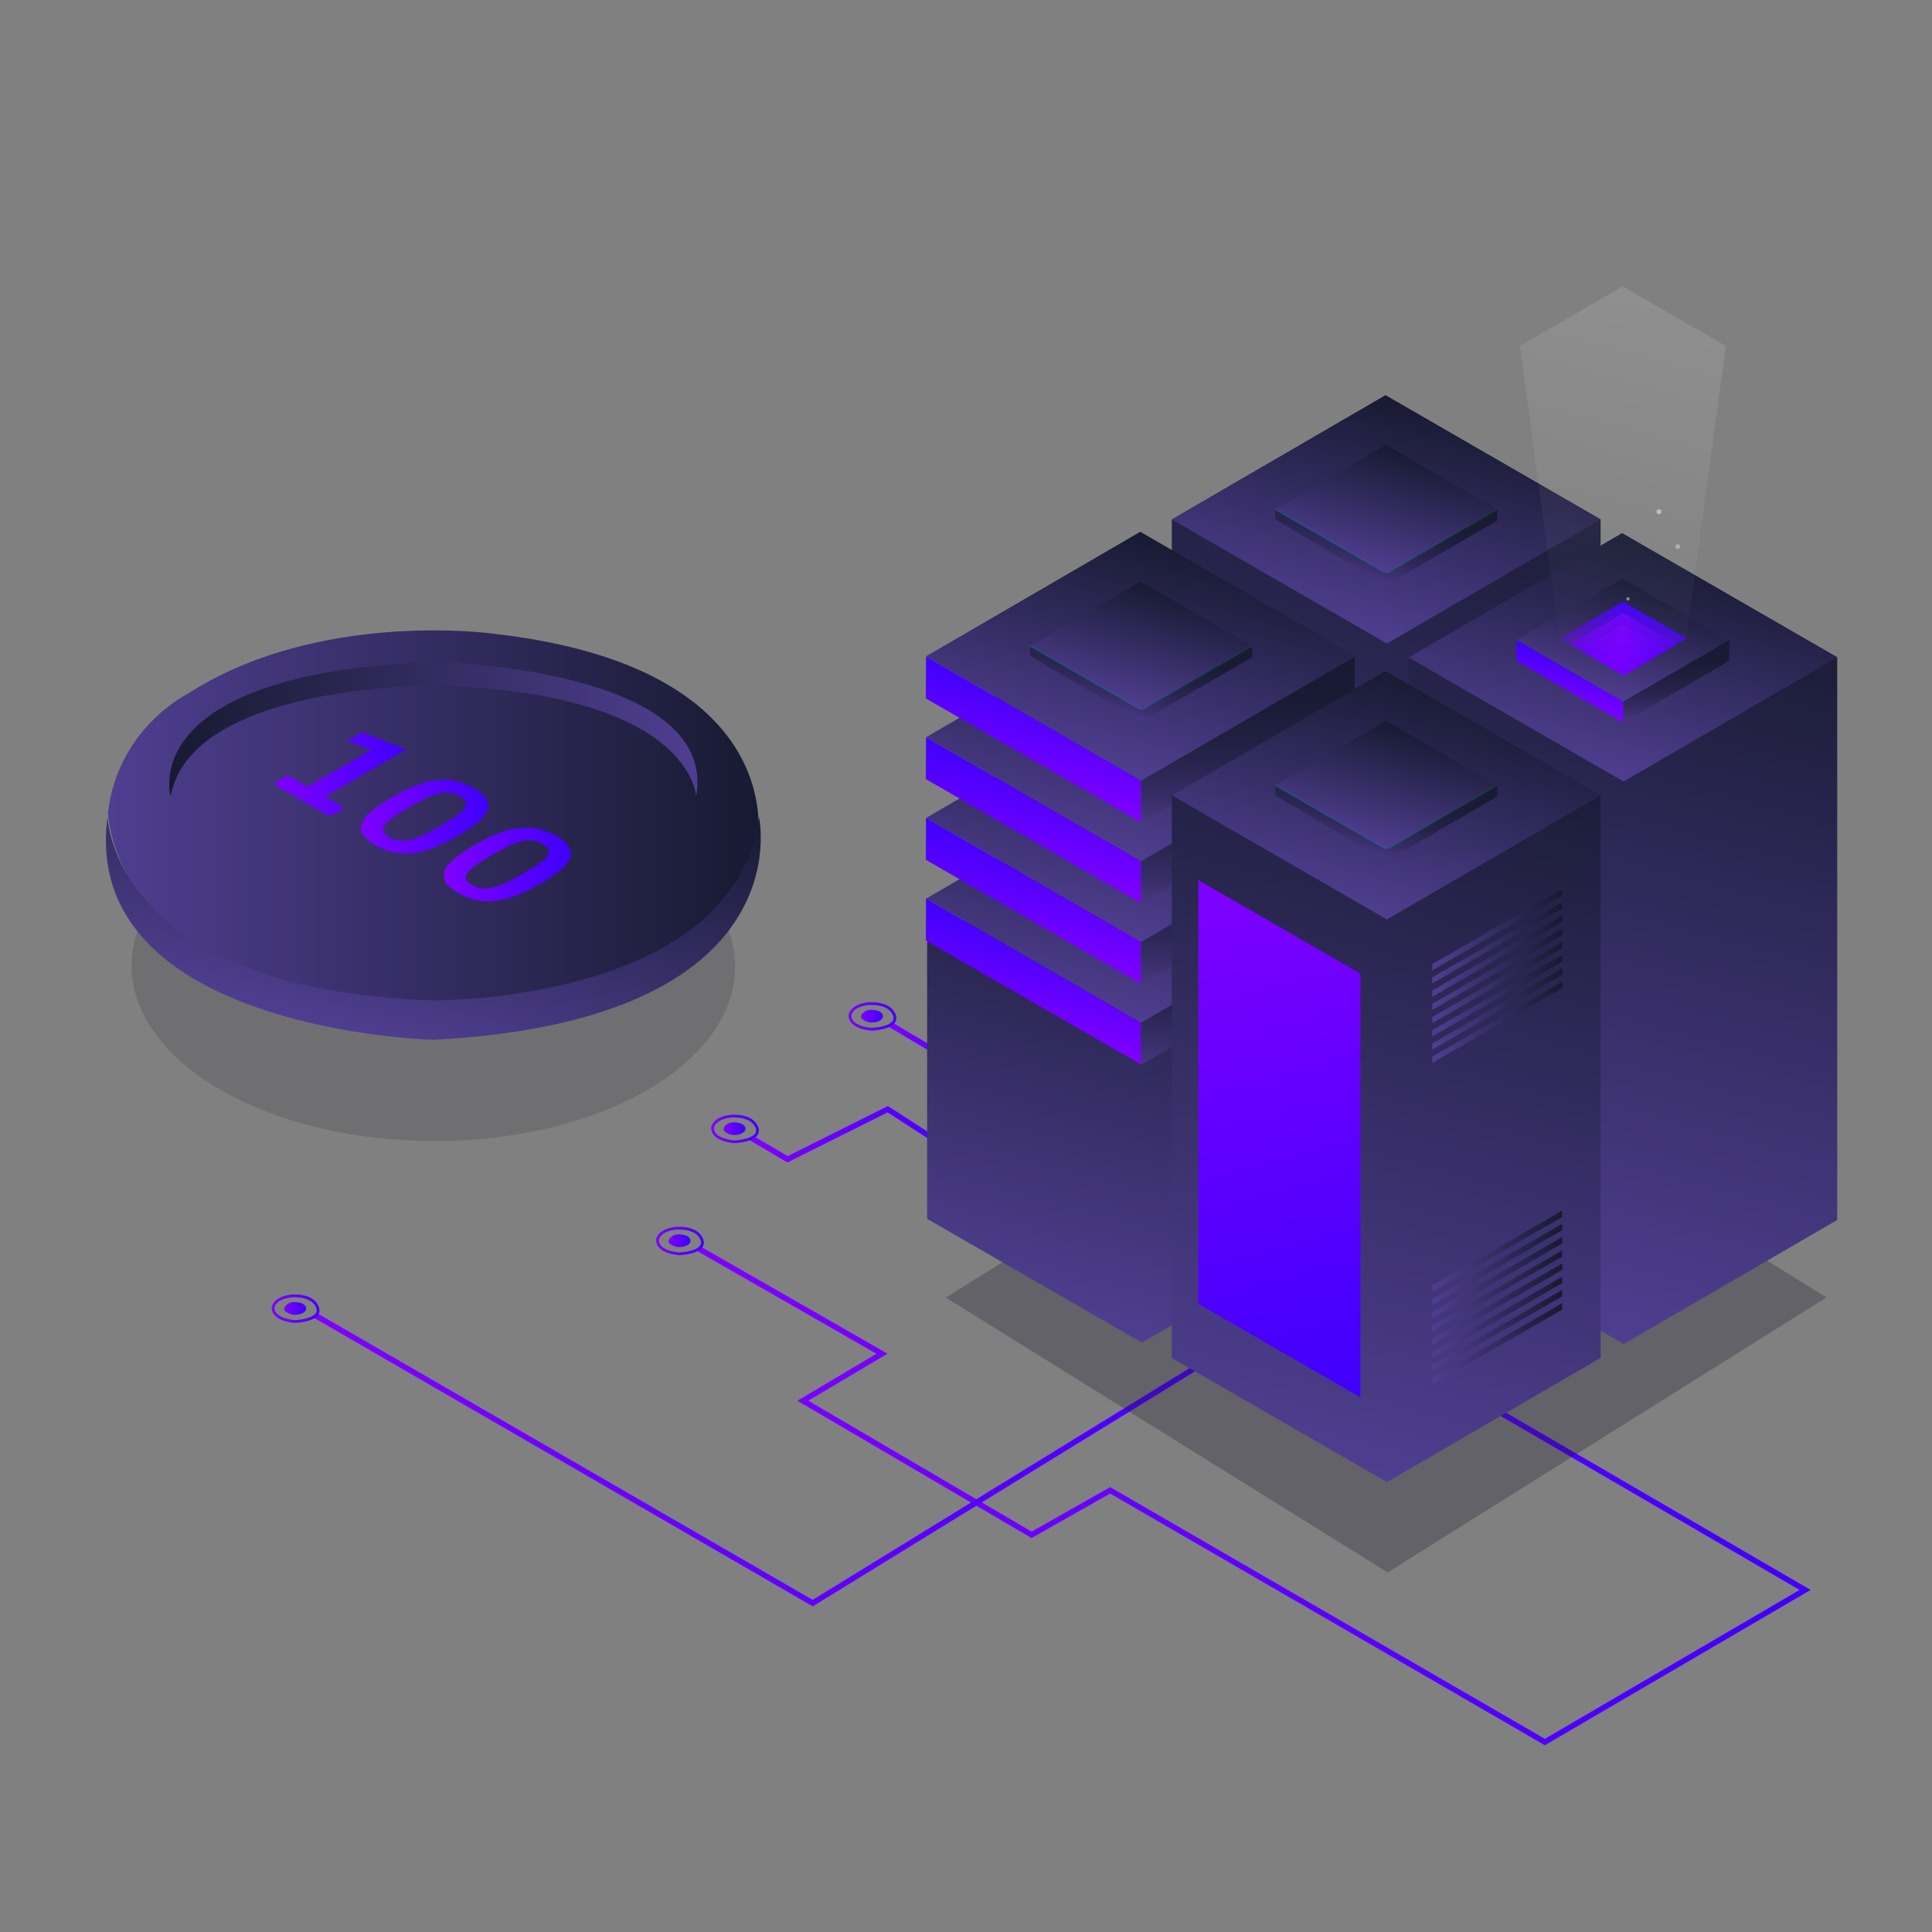 <?xml version="1.0" encoding="utf-8"?>
<!-- Generator: Adobe Illustrator 26.0.0, SVG Export Plug-In . SVG Version: 6.00 Build 0)  -->
<svg version="1.1" xmlns="http://www.w3.org/2000/svg" xmlns:xlink="http://www.w3.org/1999/xlink" x="0px" y="0px"
	 viewBox="-779.5 -1297.5 2083 2083" style="enable-background:new -779.5 -1297.5 2083 2083;" xml:space="preserve">
<rect x="-779.5" y="-1297.5" width="2083" height="2083" fill="#808080" stroke="none"/>
<style type="text/css">
	.st0{fill:none;stroke:url(#SVGID_1_);stroke-width:6;stroke-miterlimit:10;}
	.st1{opacity:0.17;}
	.st2{enable-background:new    ;}
	.st3{clip-path:url(#SVGID_00000163033442369719348700000006426159196483620262_);}
	.st4{fill:#1D1B30;}
	.st5{fill:none;stroke:url(#XMLID_00000064318252380837546200000011844170414800189883_);stroke-width:6;stroke-miterlimit:10;}
	.st6{fill:none;stroke:url(#XMLID_00000171698748834908712070000015937765892255504058_);stroke-width:6;stroke-miterlimit:10;}
	.st7{fill:none;stroke:url(#XMLID_00000016787464916881993470000008492838565773221778_);stroke-width:6;stroke-miterlimit:10;}
	.st8{opacity:0.3;fill:#1D1B30;}
	.st9{fill:url(#XMLID_00000085217711863644236130000006047540295791151266_);}
	.st10{fill:url(#XMLID_00000112628415575270891760000000103000440011677869_);}
	.st11{fill:url(#XMLID_00000123408657030314018970000007113264209602136231_);}
	.st12{fill:url(#XMLID_00000141428666485992959890000017759065137938928266_);}
	
		.st13{opacity:0.2;fill:none;stroke:url(#XMLID_00000067201977044574852560000018048930747843988900_);stroke-width:2;stroke-miterlimit:10;}
	.st14{fill:url(#XMLID_00000090292448639151128900000017055480440037410487_);}
	.st15{fill:url(#XMLID_00000066488684094305708830000012778675150705261208_);}
	.st16{fill:url(#XMLID_00000106854863720653389610000016230836729842161291_);}
	.st17{fill:url(#XMLID_00000137841538187934522140000016426132203375208607_);}
	.st18{fill:url(#XMLID_00000070091002537996204000000017223422215057010875_);}
	.st19{fill:url(#XMLID_00000170961077366618767470000014498628080010918310_);}
	.st20{fill:url(#XMLID_00000081639916454349530790000008059420488224515256_);}
	.st21{fill:url(#XMLID_00000127011273075833647230000015855832667420528771_);}
	.st22{fill:url(#XMLID_00000025414506007609072730000009836465656872790412_);}
	.st23{fill:url(#XMLID_00000147930374738994428470000011127100173065190076_);}
	.st24{fill:url(#XMLID_00000105428809550826627720000001974528363048443277_);}
	.st25{fill:url(#XMLID_00000016069832997403588830000004214276751215712190_);}
	.st26{fill:url(#XMLID_00000147187959720519775250000016291675825805349786_);}
	.st27{fill:url(#XMLID_00000135669400397470862920000012118668023928304808_);}
	.st28{fill:url(#XMLID_00000173859552844809817100000009309582784890810533_);}
	.st29{fill:url(#XMLID_00000150816698847537296330000007937631941434548879_);}
	
		.st30{opacity:0.2;fill:none;stroke:url(#XMLID_00000080196708741659708960000007434650101615034801_);stroke-width:2;stroke-miterlimit:10;}
	.st31{fill:url(#XMLID_00000000208493641001949950000013359453550907189686_);}
	.st32{fill:url(#XMLID_00000180346007737285085260000002039512728827330709_);}
	.st33{fill:url(#XMLID_00000083077128167229750850000015414462478590258600_);}
	.st34{opacity:0.4;fill:url(#XMLID_00000067218745458157638160000005504344264681191321_);}
	.st35{opacity:0.55;fill:url(#XMLID_00000085937708159867100880000004820443422119918472_);}
	.st36{fill:url(#XMLID_00000051369461250324720370000005673591183467357071_);}
	.st37{fill:url(#XMLID_00000140700608021020234550000004373273434538747826_);}
	.st38{fill:url(#XMLID_00000109021607967360486130000015121656619513955253_);}
	.st39{fill:url(#XMLID_00000006693454426538071310000008254315667008870559_);}
	.st40{fill:url(#XMLID_00000129165819900717455660000009709676408581303705_);}
	
		.st41{clip-path:url(#XMLID_00000123418219509718354680000015775089254875390624_);fill:url(#XMLID_00000057110190524284367310000006270816643331955129_);}
	
		.st42{clip-path:url(#XMLID_00000123418219509718354680000015775089254875390624_);fill:url(#XMLID_00000032631389611722884460000001085974688984572292_);}
	
		.st43{clip-path:url(#XMLID_00000123418219509718354680000015775089254875390624_);fill:url(#XMLID_00000029728811856629178390000014233084872879180704_);}
	
		.st44{clip-path:url(#XMLID_00000123418219509718354680000015775089254875390624_);fill:url(#XMLID_00000042719760816067987290000006328386158438120331_);}
	
		.st45{clip-path:url(#XMLID_00000123418219509718354680000015775089254875390624_);fill:url(#XMLID_00000091721938076927092430000011069160526356221103_);}
	
		.st46{clip-path:url(#XMLID_00000123418219509718354680000015775089254875390624_);fill:url(#XMLID_00000117671144942546763000000017978132962344904098_);}
	
		.st47{clip-path:url(#XMLID_00000123418219509718354680000015775089254875390624_);fill:url(#XMLID_00000183249761430122585960000017232124580838655125_);}
	
		.st48{clip-path:url(#XMLID_00000123418219509718354680000015775089254875390624_);fill:url(#XMLID_00000047752754452668469300000011028274031611050883_);}
	.st49{opacity:0.55;fill:url(#XMLID_00000163772405246370204470000013326660693027216268_);}
	.st50{fill:url(#XMLID_00000040575186258393331750000014436562395528646785_);}
	.st51{opacity:5.000000e-02;fill:url(#XMLID_00000147195647453129833820000016819504221701616041_);}
	.st52{fill:url(#XMLID_00000180366000832436142060000017627075824815819393_);}
	.st53{fill:url(#XMLID_00000018198738335666625680000006731391194860846233_);}
	
		.st54{opacity:0.2;fill:none;stroke:url(#XMLID_00000020396392186928184950000011964245266762507184_);stroke-width:2;stroke-miterlimit:10;}
	.st55{fill:url(#XMLID_00000057114930623994428870000001623821327158075027_);}
	.st56{fill:url(#SVGID_00000048503351591563641040000005569193683635242173_);}
	.st57{fill:url(#SVGID_00000065064325083770278840000018098135973472849588_);}
	.st58{fill:url(#SVGID_00000150797610165052212030000009062824324301084837_);}
	.st59{fill:url(#SVGID_00000140015772711345507720000015561755741280478080_);}
	.st60{fill:url(#SVGID_00000053539014063758983590000009123766709537461888_);}
	.st61{fill:url(#SVGID_00000116939385642629768180000015866802467712251811_);}
	.st62{fill:url(#SVGID_00000120543403271220653230000018325066756803789455_);}
	.st63{fill:url(#SVGID_00000141450490552287437910000013205249134220690351_);}
	.st64{fill:url(#SVGID_00000075847460694138754030000005873062311113280418_);}
	.st65{fill:url(#SVGID_00000010292304717070947290000015733237591622301602_);}
	.st66{fill:url(#SVGID_00000045594628193343002500000000209428167353116566_);}
	.st67{fill:url(#SVGID_00000166649865641314340710000007994123299252907403_);}
	.st68{fill:url(#SVGID_00000079455775190969243940000014884842358883913607_);}
	.st69{fill:url(#SVGID_00000122710162591487442200000001150866255046716042_);}
	.st70{fill:url(#SVGID_00000011736302720494676270000018421146869735582878_);}
	.st71{fill:url(#SVGID_00000166653604909818958220000013404986676766386597_);}
	.st72{fill:url(#SVGID_00000152959883861067994330000004947504077843368088_);}
	.st73{fill:url(#XMLID_00000180356577422907867540000016002304132689110940_);}
	.st74{fill:url(#XMLID_00000065774523537297751030000000784077760421417652_);}
	.st75{fill:url(#SVGID_00000137838941024985303670000010947177679103808438_);}
	.st76{fill:none;stroke:url(#SVGID_00000134972705823277854950000017213880992508974496_);stroke-width:3;stroke-miterlimit:10;}
	.st77{fill:url(#SVGID_00000137817496013834034180000005634400515812397487_);}
	.st78{fill:none;stroke:url(#SVGID_00000029763461382790296990000017834530159644581783_);stroke-width:3;stroke-miterlimit:10;}
	.st79{fill:url(#SVGID_00000074408668371095598030000008943851316453202873_);}
	.st80{fill:none;stroke:url(#SVGID_00000093179239294919414160000018412541351994800810_);stroke-width:3;stroke-miterlimit:10;}
	.st81{fill:url(#SVGID_00000082363955157002754180000003686956267967273619_);}
	.st82{fill:none;stroke:url(#SVGID_00000042695881488196625990000008528544211204264064_);stroke-width:3;stroke-miterlimit:10;}
	.st83{fill:url(#SVGID_00000047044408233831599900000016474196908781025168_);}
	.st84{fill:url(#SVGID_00000024694875969377057160000005429656293343951537_);}
	.st85{fill:url(#SVGID_00000000194397471664622430000008397198433034780292_);}
</style>
<g id="Capa_1">
	
		<linearGradient id="SVGID_1_" gradientUnits="userSpaceOnUse" x1="-27.1" y1="-17211.338" x2="1172.68" y2="-17211.338" gradientTransform="matrix(1 0 0 -1 0 -16896)">
		<stop  offset="0" style="stop-color:#7F00FF"/>
		<stop  offset="1" style="stop-color:#3F00FC"/>
	</linearGradient>
	<polyline class="st0" points="816.1,212.7 1166.7,416.7 886.1,580.7 417.4,309.3 332.7,357.3 86.1,212.7 171.4,162 -25.6,49.1 	"/>
	<g id="XMLID_26_" class="st1">
		<g>
			<g class="st2">
				<defs>
					<polygon id="SVGID_18_" class="st2" points="-772.4,-255.7 -313.8,-522.2 147.8,-255.7 -310.8,10.8 					"/>
				</defs>
				<clipPath id="SVGID_00000044173946577476227470000009605427934835711110_">
					<use xlink:href="#SVGID_18_"  style="overflow:visible;"/>
				</clipPath>
				<g style="clip-path:url(#SVGID_00000044173946577476227470000009605427934835711110_);">
					<g>
						<g>
							<g>
								<path class="st4" d="M-83-389c-127.5-73.6-333.5-73.6-460.1,0c-126.6,73.6-126,192.9,1.5,266.5s333.5,73.6,460.1,0
									C45.2-196,44.5-315.4-83-389"/>
							</g>
						</g>
					</g>
				</g>
			</g>
		</g>
	</g>
	
		<linearGradient id="XMLID_00000133519147303797693480000004979447565485111729_" gradientUnits="userSpaceOnUse" x1="178.629" y1="-16733.315" x2="283.687" y2="-16733.315" gradientTransform="matrix(1 0 0 -1 0 -16896)">
		<stop  offset="0" style="stop-color:#7F00FF"/>
		<stop  offset="1" style="stop-color:#3F00FC"/>
	</linearGradient>
	
		<line id="XMLID_154_" style="fill:none;stroke:url(#XMLID_00000133519147303797693480000004979447565485111729_);stroke-width:6;stroke-miterlimit:10;" x1="282.2" y1="-132.4" x2="180.2" y2="-193"/>
	
		<linearGradient id="XMLID_00000044157796040064300100000016545183210068781448_" gradientUnits="userSpaceOnUse" x1="29.085" y1="-16824.935" x2="275.237" y2="-16824.935" gradientTransform="matrix(1 0 0 -1 0 -16896)">
		<stop  offset="0" style="stop-color:#7F00FF"/>
		<stop  offset="1" style="stop-color:#3F00FC"/>
	</linearGradient>
	
		<polyline id="XMLID_74_" style="fill:none;stroke:url(#XMLID_00000044157796040064300100000016545183210068781448_);stroke-width:6;stroke-miterlimit:10;" points="
		273.6,-39.6 177.6,-101.6 69.6,-47.6 30.6,-70.6 	"/>
	
		<linearGradient id="XMLID_00000183950579377142739570000014403794567789714864_" gradientUnits="userSpaceOnUse" x1="-441.191" y1="-17157.986" x2="649.216" y2="-17157.986" gradientTransform="matrix(1 0 0 -1 0 -16896)">
		<stop  offset="0" style="stop-color:#7F00FF"/>
		<stop  offset="1" style="stop-color:#3F00FC"/>
	</linearGradient>
	
		<polyline id="XMLID_12_" style="fill:none;stroke:url(#XMLID_00000183950579377142739570000014403794567789714864_);stroke-width:6;stroke-miterlimit:10;" points="
		647.6,92.2 96.7,430.9 -439.7,120.6 	"/>
	<polygon id="XMLID_121_" class="st8" points="713.4,-194.9 1189.6,101.4 716.6,397.8 240.4,101.5 	"/>
	<g id="XMLID_172_">
		
			<linearGradient id="XMLID_00000051382690320093280530000006256069772498237611_" gradientUnits="userSpaceOnUse" x1="605.816" y1="-16869.394" x2="824.262" y2="-16054.143" gradientTransform="matrix(1 0 0 -1 0 -16896)">
			<stop  offset="0" style="stop-color:#4F3E90"/>
			<stop  offset="1" style="stop-color:#171A31"/>
		</linearGradient>
		<polygon id="XMLID_182_" style="fill:url(#XMLID_00000051382690320093280530000006256069772498237611_);" points="483.9,-737.4 
			714.3,-871.3 946.2,-737.5 946.2,-131 715.8,2.9 483.9,-130.9 		"/>
		
			<linearGradient id="XMLID_00000020383939266326313280000016543825952617861817_" gradientUnits="userSpaceOnUse" x1="681.633" y1="-16283.176" x2="748.445" y2="-16033.828" gradientTransform="matrix(1 0 0 -1 0 -16896)">
			<stop  offset="0" style="stop-color:#4F3E90"/>
			<stop  offset="1" style="stop-color:#171A31"/>
		</linearGradient>
		<polygon id="XMLID_181_" style="fill:url(#XMLID_00000020383939266326313280000016543825952617861817_);" points="714.3,-871.3 
			946.2,-737.5 715.8,-603.7 483.9,-737.4 		"/>
		<g id="XMLID_173_">
			
				<linearGradient id="XMLID_00000175311091326691949900000011262844152456386966_" gradientUnits="userSpaceOnUse" x1="697.693" y1="-16212.18" x2="732.309" y2="-16082.988" gradientTransform="matrix(1 0 0 -1 0 -16896)">
				<stop  offset="0" style="stop-color:#4F3E90"/>
				<stop  offset="1" style="stop-color:#171A31"/>
			</linearGradient>
			<polygon id="XMLID_178_" style="fill:url(#XMLID_00000175311091326691949900000011262844152456386966_);" points="714.6,-817.8 
				834.7,-748.4 715.4,-679.1 595.2,-748.4 			"/>
			
				<linearGradient id="XMLID_00000059273758082544118860000005382050018069297574_" gradientUnits="userSpaceOnUse" x1="696.436" y1="-16223.389" x2="724.681" y2="-16117.978" gradientTransform="matrix(1 0 0 -1 0 -16896)">
				<stop  offset="0" style="stop-color:#463780"/>
				<stop  offset="0.143" style="stop-color:#382E68"/>
				<stop  offset="0.331" style="stop-color:#292550"/>
				<stop  offset="0.529" style="stop-color:#1F1F3F"/>
				<stop  offset="0.743" style="stop-color:#191B34"/>
				<stop  offset="1" style="stop-color:#171A31"/>
			</linearGradient>
			<path id="XMLID_175_" style="fill:url(#XMLID_00000059273758082544118860000005382050018069297574_);" d="M711.1-681.3
				l-115.7-67.2v11L711.1-669c2.5,1.5,5.5,1.5,8,0l115.7-67.2v-12.4l-115.7,67.2C716.6-679.9,713.6-679.9,711.1-681.3z"/>
			
				<linearGradient id="XMLID_00000176745780184962067330000013979573866394074776_" gradientUnits="userSpaceOnUse" x1="594.747" y1="-16181.715" x2="835.25" y2="-16181.715" gradientTransform="matrix(1 0 0 -1 0 -16896)">
				<stop  offset="0" style="stop-color:#00ACE9"/>
				<stop  offset="1" style="stop-color:#007541"/>
			</linearGradient>
			
				<path id="XMLID_174_" style="opacity:0.2;fill:none;stroke:url(#XMLID_00000176745780184962067330000013979573866394074776_);stroke-width:2;stroke-miterlimit:10;" d="
				M595.2-748.4l116.3,67.1c2.4,1.4,5.4,1.4,7.8,0l115.4-67.1"/>
		</g>
	</g>
	<g id="XMLID_413_">
		
			<linearGradient id="XMLID_00000085962111686866823120000017631832328828790161_" gradientUnits="userSpaceOnUse" x1="380.136" y1="-17027.006" x2="521.424" y2="-16499.711" gradientTransform="matrix(1 0 0 -1 0 -16896)">
			<stop  offset="0" style="stop-color:#4F3E90"/>
			<stop  offset="1" style="stop-color:#171A31"/>
		</linearGradient>
		<polygon id="XMLID_185_" style="fill:url(#XMLID_00000085962111686866823120000017631832328828790161_);" points="220.1,16.6 
			220.1,-281.8 450,-415.4 681.4,-281.9 681.4,16.6 451.6,150.1 		"/>
		<g id="XMLID_315_">
			
				<linearGradient id="XMLID_00000148620451762632574020000017567519023861171632_" gradientUnits="userSpaceOnUse" x1="416.584" y1="-16691.992" x2="483.384" y2="-16442.693" gradientTransform="matrix(1 0 0 -1 0 -16896)">
				<stop  offset="0" style="stop-color:#4F3E90"/>
				<stop  offset="1" style="stop-color:#171A31"/>
			</linearGradient>
			<polygon id="XMLID_382_" style="fill:url(#XMLID_00000148620451762632574020000017567519023861171632_);" points="449.2,-462.5 
				681.1,-328.7 450.8,-194.8 218.9,-328.6 			"/>
			
				<linearGradient id="XMLID_00000106125887045845739620000014260787440920872094_" gradientUnits="userSpaceOnUse" x1="320.238" y1="-16711.363" x2="349.431" y2="-16602.414" gradientTransform="matrix(1 0 0 -1 0 -16896)">
				<stop  offset="0" style="stop-color:#7F00FF"/>
				<stop  offset="1" style="stop-color:#3F00FC"/>
			</linearGradient>
			<polygon id="XMLID_381_" style="fill:url(#XMLID_00000106125887045845739620000014260787440920872094_);" points="218.9,-328.6 
				218.7,-283.5 450.8,-149.7 450.8,-194.8 			"/>
			
				<linearGradient id="XMLID_00000089560181682043930660000001993473722210593944_" gradientUnits="userSpaceOnUse" x1="565.964" y1="-16746.357" x2="565.964" y2="-16567.42" gradientTransform="matrix(1 0 0 -1 0 -16896)">
				<stop  offset="0" style="stop-color:#463780"/>
				<stop  offset="0.143" style="stop-color:#382E68"/>
				<stop  offset="0.331" style="stop-color:#292550"/>
				<stop  offset="0.529" style="stop-color:#1F1F3F"/>
				<stop  offset="0.743" style="stop-color:#191B34"/>
				<stop  offset="1" style="stop-color:#171A31"/>
			</linearGradient>
			<polygon id="XMLID_318_" style="fill:url(#XMLID_00000089560181682043930660000001993473722210593944_);" points="450.8,-149.6 
				450.8,-194.8 681.2,-328.6 681,-283.4 			"/>
		</g>
		<g id="XMLID_265_">
			
				<linearGradient id="XMLID_00000175295579255052437570000013065193681502467248_" gradientUnits="userSpaceOnUse" x1="416.584" y1="-16604.984" x2="483.384" y2="-16355.684" gradientTransform="matrix(1 0 0 -1 0 -16896)">
				<stop  offset="0" style="stop-color:#4F3E90"/>
				<stop  offset="1" style="stop-color:#171A31"/>
			</linearGradient>
			<polygon id="XMLID_312_" style="fill:url(#XMLID_00000175295579255052437570000013065193681502467248_);" points="449.2,-549.5 
				681.1,-415.7 450.8,-281.9 218.9,-415.6 			"/>
			
				<linearGradient id="XMLID_00000016767271716236442450000002230501510915705017_" gradientUnits="userSpaceOnUse" x1="320.238" y1="-16624.356" x2="349.431" y2="-16515.406" gradientTransform="matrix(1 0 0 -1 0 -16896)">
				<stop  offset="0" style="stop-color:#7F00FF"/>
				<stop  offset="1" style="stop-color:#3F00FC"/>
			</linearGradient>
			<polygon id="XMLID_307_" style="fill:url(#XMLID_00000016767271716236442450000002230501510915705017_);" points="218.9,-415.6 
				218.7,-370.5 450.8,-236.7 450.8,-281.8 			"/>
			
				<linearGradient id="XMLID_00000112625940698981112370000001192831561931085704_" gradientUnits="userSpaceOnUse" x1="565.964" y1="-16659.35" x2="565.964" y2="-16480.412" gradientTransform="matrix(1 0 0 -1 0 -16896)">
				<stop  offset="0" style="stop-color:#463780"/>
				<stop  offset="0.143" style="stop-color:#382E68"/>
				<stop  offset="0.331" style="stop-color:#292550"/>
				<stop  offset="0.529" style="stop-color:#1F1F3F"/>
				<stop  offset="0.743" style="stop-color:#191B34"/>
				<stop  offset="1" style="stop-color:#171A31"/>
			</linearGradient>
			<polygon id="XMLID_291_" style="fill:url(#XMLID_00000112625940698981112370000001192831561931085704_);" points="450.8,-236.7 
				450.8,-281.8 681.2,-415.6 681,-370.5 			"/>
		</g>
		<g id="XMLID_189_">
			
				<linearGradient id="XMLID_00000113350950622348080870000017253894532068485799_" gradientUnits="userSpaceOnUse" x1="416.584" y1="-16517.975" x2="483.384" y2="-16268.676" gradientTransform="matrix(1 0 0 -1 0 -16896)">
				<stop  offset="0" style="stop-color:#4F3E90"/>
				<stop  offset="1" style="stop-color:#171A31"/>
			</linearGradient>
			<polygon id="XMLID_246_" style="fill:url(#XMLID_00000113350950622348080870000017253894532068485799_);" points="449.2,-636.5 
				681.1,-502.7 450.8,-368.9 218.9,-502.6 			"/>
			
				<linearGradient id="XMLID_00000063610703807925639890000017866099533402913720_" gradientUnits="userSpaceOnUse" x1="320.238" y1="-16537.346" x2="349.431" y2="-16428.396" gradientTransform="matrix(1 0 0 -1 0 -16896)">
				<stop  offset="0" style="stop-color:#7F00FF"/>
				<stop  offset="1" style="stop-color:#3F00FC"/>
			</linearGradient>
			<polygon id="XMLID_245_" style="fill:url(#XMLID_00000063610703807925639890000017866099533402913720_);" points="218.9,-502.6 
				218.7,-457.5 450.8,-323.7 450.8,-368.8 			"/>
			
				<linearGradient id="XMLID_00000160153877595163671940000016240856763058272648_" gradientUnits="userSpaceOnUse" x1="565.964" y1="-16572.34" x2="565.964" y2="-16393.402" gradientTransform="matrix(1 0 0 -1 0 -16896)">
				<stop  offset="0" style="stop-color:#463780"/>
				<stop  offset="0.143" style="stop-color:#382E68"/>
				<stop  offset="0.331" style="stop-color:#292550"/>
				<stop  offset="0.529" style="stop-color:#1F1F3F"/>
				<stop  offset="0.743" style="stop-color:#191B34"/>
				<stop  offset="1" style="stop-color:#171A31"/>
			</linearGradient>
			<polygon id="XMLID_229_" style="fill:url(#XMLID_00000160153877595163671940000016240856763058272648_);" points="450.8,-323.7 
				450.8,-368.8 681.2,-502.6 681,-457.5 			"/>
		</g>
		<g id="XMLID_160_">
			
				<linearGradient id="XMLID_00000080918987011792547540000002916750241566174607_" gradientUnits="userSpaceOnUse" x1="416.584" y1="-16430.967" x2="483.384" y2="-16181.667" gradientTransform="matrix(1 0 0 -1 0 -16896)">
				<stop  offset="0" style="stop-color:#4F3E90"/>
				<stop  offset="1" style="stop-color:#171A31"/>
			</linearGradient>
			<polygon id="XMLID_163_" style="fill:url(#XMLID_00000080918987011792547540000002916750241566174607_);" points="449.2,-723.5 
				681.1,-589.7 450.8,-455.9 218.9,-589.6 			"/>
			
				<linearGradient id="XMLID_00000154401792196976003230000004772139337912741774_" gradientUnits="userSpaceOnUse" x1="320.238" y1="-16450.338" x2="349.431" y2="-16341.389" gradientTransform="matrix(1 0 0 -1 0 -16896)">
				<stop  offset="0" style="stop-color:#7F00FF"/>
				<stop  offset="1" style="stop-color:#3F00FC"/>
			</linearGradient>
			<polygon id="XMLID_162_" style="fill:url(#XMLID_00000154401792196976003230000004772139337912741774_);" points="218.9,-589.6 
				218.7,-544.5 450.8,-410.7 450.8,-455.8 			"/>
			
				<linearGradient id="XMLID_00000103238882018871042960000005090086673367674771_" gradientUnits="userSpaceOnUse" x1="565.964" y1="-16485.332" x2="565.964" y2="-16306.395" gradientTransform="matrix(1 0 0 -1 0 -16896)">
				<stop  offset="0" style="stop-color:#463780"/>
				<stop  offset="0.143" style="stop-color:#382E68"/>
				<stop  offset="0.331" style="stop-color:#292550"/>
				<stop  offset="0.529" style="stop-color:#1F1F3F"/>
				<stop  offset="0.743" style="stop-color:#191B34"/>
				<stop  offset="1" style="stop-color:#171A31"/>
			</linearGradient>
			<polygon id="XMLID_161_" style="fill:url(#XMLID_00000103238882018871042960000005090086673367674771_);" points="450.8,-410.7 
				450.8,-455.8 681.2,-589.6 681,-544.5 			"/>
		</g>
		
			<linearGradient id="XMLID_00000029749984836842715850000003109447405353048996_" gradientUnits="userSpaceOnUse" x1="417.374" y1="-16430.449" x2="484.186" y2="-16181.103" gradientTransform="matrix(1 0 0 -1 0 -16896)">
			<stop  offset="0" style="stop-color:#4F3E90"/>
			<stop  offset="1" style="stop-color:#171A31"/>
		</linearGradient>
		<polygon id="XMLID_212_" style="fill:url(#XMLID_00000029749984836842715850000003109447405353048996_);" points="450,-724.1 
			681.9,-590.2 451.6,-456.4 219.6,-590.2 		"/>
		<g id="XMLID_190_">
			
				<linearGradient id="XMLID_00000159434648823700654180000011524268081687249593_" gradientUnits="userSpaceOnUse" x1="433.434" y1="-16359.454" x2="468.05" y2="-16230.263" gradientTransform="matrix(1 0 0 -1 0 -16896)">
				<stop  offset="0" style="stop-color:#4F3E90"/>
				<stop  offset="1" style="stop-color:#171A31"/>
			</linearGradient>
			<polygon id="XMLID_210_" style="fill:url(#XMLID_00000159434648823700654180000011524268081687249593_);" points="450.3,-670.5 
				570.5,-601.1 451.2,-531.8 331,-601.1 			"/>
			
				<linearGradient id="XMLID_00000072985981320450333380000006294186605125657766_" gradientUnits="userSpaceOnUse" x1="432.177" y1="-16370.663" x2="460.421" y2="-16265.253" gradientTransform="matrix(1 0 0 -1 0 -16896)">
				<stop  offset="0" style="stop-color:#463780"/>
				<stop  offset="0.143" style="stop-color:#382E68"/>
				<stop  offset="0.331" style="stop-color:#292550"/>
				<stop  offset="0.529" style="stop-color:#1F1F3F"/>
				<stop  offset="0.743" style="stop-color:#191B34"/>
				<stop  offset="1" style="stop-color:#171A31"/>
			</linearGradient>
			<path id="XMLID_208_" style="fill:url(#XMLID_00000072985981320450333380000006294186605125657766_);" d="M446.9-534.1
				l-115.7-67.2v11l115.7,68.5c2.5,1.5,5.5,1.5,8,0l115.7-67.2v-12.4l-115.7,67.2C452.4-532.6,449.3-532.6,446.9-534.1z"/>
			
				<linearGradient id="XMLID_00000095328035722054183410000004955917872138424710_" gradientUnits="userSpaceOnUse" x1="330.488" y1="-16328.989" x2="570.991" y2="-16328.989" gradientTransform="matrix(1 0 0 -1 0 -16896)">
				<stop  offset="0" style="stop-color:#00ACE9"/>
				<stop  offset="1" style="stop-color:#007541"/>
			</linearGradient>
			
				<path id="XMLID_191_" style="opacity:0.2;fill:none;stroke:url(#XMLID_00000095328035722054183410000004955917872138424710_);stroke-width:2;stroke-miterlimit:10;" d="
				M331-601.1l116.3,67.1c2.4,1.4,5.4,1.4,7.8,0l115.4-67.1"/>
		</g>
	</g>
	
		<linearGradient id="XMLID_00000149358623978008098930000016248708533238234045_" gradientUnits="userSpaceOnUse" x1="860.983" y1="-17018.137" x2="1079.429" y2="-16202.884" gradientTransform="matrix(1 0 0 -1 0 -16896)">
		<stop  offset="0" style="stop-color:#4F3E90"/>
		<stop  offset="1" style="stop-color:#171A31"/>
	</linearGradient>
	<polygon id="XMLID_171_" style="fill:url(#XMLID_00000149358623978008098930000016248708533238234045_);" points="739.1,-588.7 
		969.4,-722.6 1201.3,-588.8 1201.3,17.8 971,151.6 739.1,17.8 	"/>
	
		<linearGradient id="XMLID_00000159459587362294679720000001061402766593605048_" gradientUnits="userSpaceOnUse" x1="936.8" y1="-16431.916" x2="1003.613" y2="-16182.569" gradientTransform="matrix(1 0 0 -1 0 -16896)">
		<stop  offset="0" style="stop-color:#4F3E90"/>
		<stop  offset="1" style="stop-color:#171A31"/>
	</linearGradient>
	<polygon id="XMLID_170_" style="fill:url(#XMLID_00000159459587362294679720000001061402766593605048_);" points="969.4,-722.6 
		1201.3,-588.8 971,-454.9 739.1,-588.7 	"/>
	
		<linearGradient id="XMLID_00000160880077357701567390000000822367153390218943_" gradientUnits="userSpaceOnUse" x1="605.816" y1="-17166.877" x2="824.262" y2="-16351.626" gradientTransform="matrix(1 0 0 -1 0 -16896)">
		<stop  offset="0" style="stop-color:#4F3E90"/>
		<stop  offset="1" style="stop-color:#171A31"/>
	</linearGradient>
	<polygon id="XMLID_52_" style="fill:url(#XMLID_00000160880077357701567390000000822367153390218943_);" points="483.9,-440 
		714.3,-573.8 946.2,-440 946.2,166.5 715.8,300.4 483.9,166.6 	"/>
	
		<linearGradient id="XMLID_00000075127027313963592650000001720288189212833669_" gradientUnits="userSpaceOnUse" x1="1026.519" y1="-16187.807" x2="1031.629" y2="-16187.807" gradientTransform="matrix(1 0 0 -1 0 -16896)">
		<stop  offset="9.817236e-08" style="stop-color:#FFFFFF;stop-opacity:0.6"/>
		<stop  offset="1" style="stop-color:#FFFFFF"/>
	</linearGradient>
	
		<circle id="XMLID_214_" style="opacity:0.4;fill:url(#XMLID_00000075127027313963592650000001720288189212833669_);" cx="1029.1" cy="-708.2" r="2.6"/>
	
		<linearGradient id="XMLID_00000155858962899606263870000000578631451376419495_" gradientUnits="userSpaceOnUse" x1="1006.134" y1="-16150.323" x2="1011.609" y2="-16150.323" gradientTransform="matrix(1 0 0 -1 0 -16896)">
		<stop  offset="9.817236e-08" style="stop-color:#FFFFFF;stop-opacity:0.6"/>
		<stop  offset="1" style="stop-color:#FFFFFF"/>
	</linearGradient>
	
		<circle id="XMLID_358_" style="opacity:0.55;fill:url(#XMLID_00000155858962899606263870000000578631451376419495_);" cx="1008.9" cy="-745.7" r="2.7"/>
	
		<linearGradient id="XMLID_00000123404967232813976250000008146409412426650808_" gradientUnits="userSpaceOnUse" x1="681.633" y1="-16580.658" x2="748.445" y2="-16331.31" gradientTransform="matrix(1 0 0 -1 0 -16896)">
		<stop  offset="0" style="stop-color:#4F3E90"/>
		<stop  offset="1" style="stop-color:#171A31"/>
	</linearGradient>
	<polygon id="XMLID_92_" style="fill:url(#XMLID_00000123404967232813976250000008146409412426650808_);" points="714.3,-573.8 
		946.2,-440 715.8,-306.2 483.9,-440 	"/>
	<g id="XMLID_111_">
		
			<linearGradient id="XMLID_00000096038985341805897660000015102393146518284709_" gradientUnits="userSpaceOnUse" x1="953.658" y1="-16350.429" x2="986.786" y2="-16226.794" gradientTransform="matrix(1 0 0 -1 0 -16896)">
			<stop  offset="0" style="stop-color:#4F3E90"/>
			<stop  offset="1" style="stop-color:#171A31"/>
		</linearGradient>
		<polygon id="XMLID_115_" style="fill:url(#XMLID_00000096038985341805897660000015102393146518284709_);" points="969.8,-673.7 
			1084.8,-607.4 970.6,-541 855.6,-607.4 		"/>
		
			<linearGradient id="XMLID_00000179613351678185117600000008006299295614118542_" gradientUnits="userSpaceOnUse" x1="905.878" y1="-16360.035" x2="920.355" y2="-16306.004" gradientTransform="matrix(1 0 0 -1 0 -16896)">
			<stop  offset="0" style="stop-color:#7F00FF"/>
			<stop  offset="1" style="stop-color:#3F00FC"/>
		</linearGradient>
		<polygon id="XMLID_113_" style="fill:url(#XMLID_00000179613351678185117600000008006299295614118542_);" points="855.6,-607.3 
			855.5,-585 970.6,-518.6 970.6,-541 		"/>
		
			<linearGradient id="XMLID_00000176041043987096755280000001766820162419796657_" gradientUnits="userSpaceOnUse" x1="1027.739" y1="-16377.39" x2="1027.739" y2="-16288.65" gradientTransform="matrix(1 0 0 -1 0 -16896)">
			<stop  offset="0" style="stop-color:#463780"/>
			<stop  offset="0.143" style="stop-color:#382E68"/>
			<stop  offset="0.331" style="stop-color:#292550"/>
			<stop  offset="0.529" style="stop-color:#1F1F3F"/>
			<stop  offset="0.743" style="stop-color:#191B34"/>
			<stop  offset="1" style="stop-color:#171A31"/>
		</linearGradient>
		<polygon id="XMLID_112_" style="fill:url(#XMLID_00000176041043987096755280000001766820162419796657_);" points="970.6,-518.6 
			970.6,-541 1084.9,-607.3 1084.8,-585 		"/>
	</g>
	
		<linearGradient id="XMLID_00000013183355515053181630000015437988691213142675_" gradientUnits="userSpaceOnUse" x1="960.712" y1="-16323.843" x2="980.52" y2="-16249.919" gradientTransform="matrix(1 0 0 -1 0 -16896)">
		<stop  offset="0" style="stop-color:#7F00FF;stop-opacity:0.2"/>
		<stop  offset="1" style="stop-color:#3F00FC"/>
	</linearGradient>
	<polygon id="XMLID_110_" style="fill:url(#XMLID_00000013183355515053181630000015437988691213142675_);" points="970.4,-648.8 
		1039.1,-609.1 970.9,-569.4 902.1,-609.1 	"/>
	<g id="XMLID_97_">
		<defs>
			<polygon id="XMLID_98_" points="970.4,-648.8 1039.1,-609.1 970.9,-569.4 902.1,-609.1 			"/>
		</defs>
		<clipPath id="XMLID_00000139991569426206788670000010070459681615087519_">
			<use xlink:href="#XMLID_98_"  style="overflow:visible;"/>
		</clipPath>
		
			<linearGradient id="XMLID_00000000923707811951728030000013234855450476691332_" gradientUnits="userSpaceOnUse" x1="960.678" y1="-16262.277" x2="980.548" y2="-16336.433" gradientTransform="matrix(1 0 0 -1 0 -16896)">
			<stop  offset="0" style="stop-color:#7F00FF;stop-opacity:0.7"/>
			<stop  offset="1" style="stop-color:#3F00FC;stop-opacity:0.6"/>
		</linearGradient>
		
			<polygon id="XMLID_109_" style="clip-path:url(#XMLID_00000139991569426206788670000010070459681615087519_);fill:url(#XMLID_00000000923707811951728030000013234855450476691332_);" points="
			970.4,-636.3 1039.1,-596.7 970.9,-557 902.1,-596.6 		"/>
		
			<linearGradient id="XMLID_00000024710138912043103830000009963502817257956487_" gradientUnits="userSpaceOnUse" x1="960.678" y1="-16274.518" x2="980.548" y2="-16348.672" gradientTransform="matrix(1 0 0 -1 0 -16896)">
			<stop  offset="0" style="stop-color:#7F00FF;stop-opacity:0.7"/>
			<stop  offset="1" style="stop-color:#3F00FC;stop-opacity:0.6"/>
		</linearGradient>
		
			<polygon id="XMLID_108_" style="clip-path:url(#XMLID_00000139991569426206788670000010070459681615087519_);fill:url(#XMLID_00000024710138912043103830000009963502817257956487_);" points="
			970.4,-624.1 1039.1,-584.4 970.9,-544.7 902.1,-584.4 		"/>
		
			<linearGradient id="XMLID_00000168089366213602076850000015056547787021907075_" gradientUnits="userSpaceOnUse" x1="960.678" y1="-16286.758" x2="980.548" y2="-16360.912" gradientTransform="matrix(1 0 0 -1 0 -16896)">
			<stop  offset="0" style="stop-color:#7F00FF;stop-opacity:0.7"/>
			<stop  offset="1" style="stop-color:#3F00FC;stop-opacity:0.6"/>
		</linearGradient>
		
			<polygon id="XMLID_107_" style="clip-path:url(#XMLID_00000139991569426206788670000010070459681615087519_);fill:url(#XMLID_00000168089366213602076850000015056547787021907075_);" points="
			970.4,-611.8 1039.1,-572.2 970.9,-532.5 902.1,-572.1 		"/>
		
			<linearGradient id="XMLID_00000027592368945155260450000013966266873409689007_" gradientUnits="userSpaceOnUse" x1="960.678" y1="-16298.998" x2="980.548" y2="-16373.152" gradientTransform="matrix(1 0 0 -1 0 -16896)">
			<stop  offset="0" style="stop-color:#7F00FF;stop-opacity:0.7"/>
			<stop  offset="1" style="stop-color:#3F00FC;stop-opacity:0.6"/>
		</linearGradient>
		
			<polygon id="XMLID_105_" style="clip-path:url(#XMLID_00000139991569426206788670000010070459681615087519_);fill:url(#XMLID_00000027592368945155260450000013966266873409689007_);" points="
			970.4,-599.6 1039.1,-559.9 970.9,-520.2 902.1,-559.9 		"/>
		
			<linearGradient id="XMLID_00000131367444584817440390000010892233424232727428_" gradientUnits="userSpaceOnUse" x1="960.678" y1="-16311.238" x2="980.548" y2="-16385.393" gradientTransform="matrix(1 0 0 -1 0 -16896)">
			<stop  offset="0" style="stop-color:#7F00FF;stop-opacity:0.7"/>
			<stop  offset="1" style="stop-color:#3F00FC;stop-opacity:0.6"/>
		</linearGradient>
		
			<polygon id="XMLID_104_" style="clip-path:url(#XMLID_00000139991569426206788670000010070459681615087519_);fill:url(#XMLID_00000131367444584817440390000010892233424232727428_);" points="
			970.4,-587.4 1039.1,-547.7 970.9,-508 902.1,-547.7 		"/>
		
			<linearGradient id="XMLID_00000128462463277347936920000007775779446025308568_" gradientUnits="userSpaceOnUse" x1="960.678" y1="-16323.478" x2="980.548" y2="-16397.633" gradientTransform="matrix(1 0 0 -1 0 -16896)">
			<stop  offset="0" style="stop-color:#7F00FF;stop-opacity:0.7"/>
			<stop  offset="1" style="stop-color:#3F00FC;stop-opacity:0.6"/>
		</linearGradient>
		
			<polygon id="XMLID_103_" style="clip-path:url(#XMLID_00000139991569426206788670000010070459681615087519_);fill:url(#XMLID_00000128462463277347936920000007775779446025308568_);" points="
			970.4,-575.1 1039.1,-535.4 970.9,-495.8 902.1,-535.4 		"/>
		
			<linearGradient id="XMLID_00000049185560169972267720000008712426186377875878_" gradientUnits="userSpaceOnUse" x1="960.678" y1="-16335.718" x2="980.548" y2="-16409.873" gradientTransform="matrix(1 0 0 -1 0 -16896)">
			<stop  offset="0" style="stop-color:#7F00FF;stop-opacity:0.7"/>
			<stop  offset="1" style="stop-color:#3F00FC;stop-opacity:0.6"/>
		</linearGradient>
		
			<polygon id="XMLID_101_" style="clip-path:url(#XMLID_00000139991569426206788670000010070459681615087519_);fill:url(#XMLID_00000049185560169972267720000008712426186377875878_);" points="
			970.4,-562.9 1039.1,-523.2 970.9,-483.5 902.1,-523.2 		"/>
		
			<linearGradient id="XMLID_00000129889506832409692930000013087402456136080520_" gradientUnits="userSpaceOnUse" x1="960.678" y1="-16347.958" x2="980.548" y2="-16422.113" gradientTransform="matrix(1 0 0 -1 0 -16896)">
			<stop  offset="0" style="stop-color:#7F00FF;stop-opacity:0.7"/>
			<stop  offset="1" style="stop-color:#3F00FC;stop-opacity:0.6"/>
		</linearGradient>
		
			<polygon id="XMLID_100_" style="clip-path:url(#XMLID_00000139991569426206788670000010070459681615087519_);fill:url(#XMLID_00000129889506832409692930000013087402456136080520_);" points="
			970.4,-550.6 1039.1,-511 970.9,-471.3 902.1,-510.9 		"/>
	</g>
	
		<linearGradient id="XMLID_00000151509370661734775440000011005438320998240938_" gradientUnits="userSpaceOnUse" x1="973.798" y1="-16244.184" x2="977.338" y2="-16244.184" gradientTransform="matrix(1 0 0 -1 0 -16896)">
		<stop  offset="9.817236e-08" style="stop-color:#FFFFFF;stop-opacity:0.6"/>
		<stop  offset="1" style="stop-color:#FFFFFF"/>
	</linearGradient>
	
		<circle id="XMLID_93_" style="opacity:0.55;fill:url(#XMLID_00000151509370661734775440000011005438320998240938_);" cx="975.6" cy="-651.8" r="1.8"/>
	
		<linearGradient id="XMLID_00000029044919284641296310000005431248677574590654_" gradientUnits="userSpaceOnUse" x1="524.305" y1="-16544.195" x2="675.43" y2="-17108.205" gradientTransform="matrix(1 0 0 -1 0 -16896)">
		<stop  offset="0" style="stop-color:#7F00FF"/>
		<stop  offset="1" style="stop-color:#3F00FC"/>
	</linearGradient>
	<polygon id="XMLID_252_" style="fill:url(#XMLID_00000029044919284641296310000005431248677574590654_);" points="512.5,-348.6 
		687.2,-247.9 687.2,209 512.5,108.3 	"/>
	
		<linearGradient id="XMLID_00000035523443669344353990000011082850278218633913_" gradientUnits="userSpaceOnUse" x1="664.302" y1="-16423.344" x2="946.157" y2="-16423.344" gradientTransform="matrix(1 0 0 -1 0 -16896)">
		<stop  offset="0" style="stop-color:#463780"/>
		<stop  offset="0.143" style="stop-color:#382E68"/>
		<stop  offset="0.331" style="stop-color:#292550"/>
		<stop  offset="0.529" style="stop-color:#1F1F3F"/>
		<stop  offset="0.743" style="stop-color:#191B34"/>
		<stop  offset="1" style="stop-color:#171A31"/>
	</linearGradient>
	
		<polygon id="XMLID_693_" style="opacity:5.000000e-02;fill:url(#XMLID_00000035523443669344353990000011082850278218633913_);" points="
		719.1,-371.5 847.7,-382.8 946.2,-440 714.3,-573.8 664.3,-491 	"/>
	<g id="XMLID_40_">
		
			<linearGradient id="XMLID_00000120523777639924239560000010793023188152714899_" gradientUnits="userSpaceOnUse" x1="697.693" y1="-16509.662" x2="732.309" y2="-16380.472" gradientTransform="matrix(1 0 0 -1 0 -16896)">
			<stop  offset="0" style="stop-color:#4F3E90"/>
			<stop  offset="1" style="stop-color:#171A31"/>
		</linearGradient>
		<polygon id="XMLID_50_" style="fill:url(#XMLID_00000120523777639924239560000010793023188152714899_);" points="714.6,-520.3 
			834.7,-450.9 715.4,-381.6 595.2,-450.9 		"/>
		
			<linearGradient id="XMLID_00000132789223439657913310000009601262434684203663_" gradientUnits="userSpaceOnUse" x1="696.436" y1="-16520.871" x2="724.681" y2="-16415.461" gradientTransform="matrix(1 0 0 -1 0 -16896)">
			<stop  offset="0" style="stop-color:#463780"/>
			<stop  offset="0.143" style="stop-color:#382E68"/>
			<stop  offset="0.331" style="stop-color:#292550"/>
			<stop  offset="0.529" style="stop-color:#1F1F3F"/>
			<stop  offset="0.743" style="stop-color:#191B34"/>
			<stop  offset="1" style="stop-color:#171A31"/>
		</linearGradient>
		<path id="XMLID_49_" style="fill:url(#XMLID_00000132789223439657913310000009601262434684203663_);" d="M711.1-383.8L595.4-451
			v11l115.7,68.5c2.5,1.5,5.5,1.5,8,0l115.7-67.2V-451l-115.7,67.2C716.6-382.4,713.6-382.4,711.1-383.8z"/>
		
			<linearGradient id="XMLID_00000074412015010637269000000000939324491796310447_" gradientUnits="userSpaceOnUse" x1="594.747" y1="-16479.197" x2="835.25" y2="-16479.197" gradientTransform="matrix(1 0 0 -1 0 -16896)">
			<stop  offset="0" style="stop-color:#00ACE9"/>
			<stop  offset="1" style="stop-color:#007541"/>
		</linearGradient>
		
			<path id="XMLID_48_" style="opacity:0.2;fill:none;stroke:url(#XMLID_00000074412015010637269000000000939324491796310447_);stroke-width:2;stroke-miterlimit:10;" d="
			M595.2-450.9l116.3,67.1c2.4,1.4,5.4,1.4,7.8,0l115.4-67.1"/>
	</g>
	
		<linearGradient id="XMLID_00000127759322652417586970000018013528427854392983_" gradientUnits="userSpaceOnUse" x1="901.232" y1="-16306.703" x2="1005.685" y2="-15916.88" gradientTransform="matrix(1 0 0 -1 0 -16896)">
		<stop  offset="0" style="stop-color:#FFFFFF;stop-opacity:0"/>
		<stop  offset="1" style="stop-color:#FFFFFF;stop-opacity:0.12"/>
	</linearGradient>
	<polygon id="XMLID_39_" style="fill:url(#XMLID_00000127759322652417586970000018013528427854392983_);" points="901.7,-610.4 
		859.2,-924.4 969.8,-988.7 1081.2,-924.5 1038.7,-610.4 970.4,-570.8 	"/>
	<g>
		
			<linearGradient id="SVGID_00000098931011419329454620000000038388057148644533_" gradientUnits="userSpaceOnUse" x1="764.695" y1="-16600.844" x2="904.799" y2="-16600.844" gradientTransform="matrix(1 0 0 -1 0 -16896)">
			<stop  offset="0" style="stop-color:#4F3E90"/>
			<stop  offset="1" style="stop-color:#171A31"/>
		</linearGradient>
		<polygon style="fill:url(#SVGID_00000098931011419329454620000000038388057148644533_);" points="764.7,-258.1 764.7,-251.3 
			904.8,-332.1 904.8,-339 		"/>
		
			<linearGradient id="SVGID_00000133508340711543394770000007150672363615937983_" gradientUnits="userSpaceOnUse" x1="764.695" y1="-16615.104" x2="904.799" y2="-16615.104" gradientTransform="matrix(1 0 0 -1 0 -16896)">
			<stop  offset="0" style="stop-color:#4F3E90"/>
			<stop  offset="1" style="stop-color:#171A31"/>
		</linearGradient>
		<polygon style="fill:url(#SVGID_00000133508340711543394770000007150672363615937983_);" points="764.7,-243.8 764.7,-237.1 
			904.8,-317.8 904.8,-324.7 		"/>
		
			<linearGradient id="SVGID_00000040562879763488598510000002750623105471938736_" gradientUnits="userSpaceOnUse" x1="764.695" y1="-16629.363" x2="904.799" y2="-16629.363" gradientTransform="matrix(1 0 0 -1 0 -16896)">
			<stop  offset="0" style="stop-color:#4F3E90"/>
			<stop  offset="1" style="stop-color:#171A31"/>
		</linearGradient>
		<polygon style="fill:url(#SVGID_00000040562879763488598510000002750623105471938736_);" points="764.7,-229.6 764.7,-222.8 
			904.8,-303.6 904.8,-310.5 		"/>
		
			<linearGradient id="SVGID_00000077305705457524678480000004656249544215685307_" gradientUnits="userSpaceOnUse" x1="764.695" y1="-16643.623" x2="904.799" y2="-16643.623" gradientTransform="matrix(1 0 0 -1 0 -16896)">
			<stop  offset="0" style="stop-color:#4F3E90"/>
			<stop  offset="1" style="stop-color:#171A31"/>
		</linearGradient>
		<polygon style="fill:url(#SVGID_00000077305705457524678480000004656249544215685307_);" points="764.7,-215.3 764.7,-208.6 
			904.8,-289.3 904.8,-296.2 		"/>
		
			<linearGradient id="SVGID_00000024002835538216534670000013352052851408072614_" gradientUnits="userSpaceOnUse" x1="764.695" y1="-16657.883" x2="904.799" y2="-16657.883" gradientTransform="matrix(1 0 0 -1 0 -16896)">
			<stop  offset="0" style="stop-color:#4F3E90"/>
			<stop  offset="1" style="stop-color:#171A31"/>
		</linearGradient>
		<polygon style="fill:url(#SVGID_00000024002835538216534670000013352052851408072614_);" points="764.7,-201 764.7,-194.3 
			904.8,-275.1 904.8,-281.9 		"/>
		
			<linearGradient id="SVGID_00000108282032693978295070000008117854393907154351_" gradientUnits="userSpaceOnUse" x1="764.695" y1="-16672.143" x2="904.799" y2="-16672.143" gradientTransform="matrix(1 0 0 -1 0 -16896)">
			<stop  offset="0" style="stop-color:#4F3E90"/>
			<stop  offset="1" style="stop-color:#171A31"/>
		</linearGradient>
		<polygon style="fill:url(#SVGID_00000108282032693978295070000008117854393907154351_);" points="764.7,-186.8 764.7,-180 
			904.8,-260.8 904.8,-267.7 		"/>
		
			<linearGradient id="SVGID_00000074402774608502823290000000961930383601693871_" gradientUnits="userSpaceOnUse" x1="764.695" y1="-16686.404" x2="904.799" y2="-16686.404" gradientTransform="matrix(1 0 0 -1 0 -16896)">
			<stop  offset="0" style="stop-color:#4F3E90"/>
			<stop  offset="1" style="stop-color:#171A31"/>
		</linearGradient>
		<polygon style="fill:url(#SVGID_00000074402774608502823290000000961930383601693871_);" points="764.7,-172.5 764.7,-165.8 
			904.8,-246.5 904.8,-253.4 		"/>
		
			<linearGradient id="SVGID_00000023276280683363984580000008348603263787148968_" gradientUnits="userSpaceOnUse" x1="764.695" y1="-16700.664" x2="904.799" y2="-16700.664" gradientTransform="matrix(1 0 0 -1 0 -16896)">
			<stop  offset="0" style="stop-color:#4F3E90"/>
			<stop  offset="1" style="stop-color:#171A31"/>
		</linearGradient>
		<polygon style="fill:url(#SVGID_00000023276280683363984580000008348603263787148968_);" points="764.7,-158.3 764.7,-151.5 
			904.8,-232.3 904.8,-239.2 		"/>
	</g>
	<g>
		
			<linearGradient id="SVGID_00000053536249897356589680000006927727646848797065_" gradientUnits="userSpaceOnUse" x1="764.695" y1="-16947.508" x2="904.799" y2="-16947.508" gradientTransform="matrix(1 0 0 -1 0 -16896)">
			<stop  offset="0" style="stop-color:#4F3E90"/>
			<stop  offset="1" style="stop-color:#171A31"/>
		</linearGradient>
		<polygon style="fill:url(#SVGID_00000053536249897356589680000006927727646848797065_);" points="764.7,88.6 764.7,95.3 
			904.8,14.6 904.8,7.7 		"/>
		
			<linearGradient id="SVGID_00000071544635294517876250000001970578313398313911_" gradientUnits="userSpaceOnUse" x1="764.695" y1="-16961.768" x2="904.799" y2="-16961.768" gradientTransform="matrix(1 0 0 -1 0 -16896)">
			<stop  offset="0" style="stop-color:#4F3E90"/>
			<stop  offset="1" style="stop-color:#171A31"/>
		</linearGradient>
		<polygon style="fill:url(#SVGID_00000071544635294517876250000001970578313398313911_);" points="764.7,102.8 764.7,109.6 
			904.8,28.8 904.8,21.9 		"/>
		
			<linearGradient id="SVGID_00000036929549838018766540000001944382630748619701_" gradientUnits="userSpaceOnUse" x1="764.695" y1="-16976.027" x2="904.799" y2="-16976.027" gradientTransform="matrix(1 0 0 -1 0 -16896)">
			<stop  offset="0" style="stop-color:#4F3E90"/>
			<stop  offset="1" style="stop-color:#171A31"/>
		</linearGradient>
		<polygon style="fill:url(#SVGID_00000036929549838018766540000001944382630748619701_);" points="764.7,117.1 764.7,123.9 
			904.8,43.1 904.8,36.2 		"/>
		
			<linearGradient id="SVGID_00000116226809496581767720000007644135143524032162_" gradientUnits="userSpaceOnUse" x1="764.695" y1="-16990.287" x2="904.799" y2="-16990.287" gradientTransform="matrix(1 0 0 -1 0 -16896)">
			<stop  offset="0" style="stop-color:#4F3E90"/>
			<stop  offset="1" style="stop-color:#171A31"/>
		</linearGradient>
		<polygon style="fill:url(#SVGID_00000116226809496581767720000007644135143524032162_);" points="764.7,131.4 764.7,138.1 
			904.8,57.3 904.8,50.5 		"/>
		
			<linearGradient id="SVGID_00000020397398855455679280000016563489065575799949_" gradientUnits="userSpaceOnUse" x1="764.695" y1="-17004.547" x2="904.799" y2="-17004.547" gradientTransform="matrix(1 0 0 -1 0 -16896)">
			<stop  offset="0" style="stop-color:#4F3E90"/>
			<stop  offset="1" style="stop-color:#171A31"/>
		</linearGradient>
		<polygon style="fill:url(#SVGID_00000020397398855455679280000016563489065575799949_);" points="764.7,145.6 764.7,152.4 
			904.8,71.6 904.8,64.7 		"/>
		
			<linearGradient id="SVGID_00000070824397775107154940000009344273537681052561_" gradientUnits="userSpaceOnUse" x1="764.695" y1="-17018.807" x2="904.799" y2="-17018.807" gradientTransform="matrix(1 0 0 -1 0 -16896)">
			<stop  offset="0" style="stop-color:#4F3E90"/>
			<stop  offset="1" style="stop-color:#171A31"/>
		</linearGradient>
		<polygon style="fill:url(#SVGID_00000070824397775107154940000009344273537681052561_);" points="764.7,159.9 764.7,166.6 
			904.8,85.9 904.8,79 		"/>
		
			<linearGradient id="SVGID_00000142156958169096184670000017044989471549449614_" gradientUnits="userSpaceOnUse" x1="764.695" y1="-17033.066" x2="904.799" y2="-17033.066" gradientTransform="matrix(1 0 0 -1 0 -16896)">
			<stop  offset="0" style="stop-color:#4F3E90"/>
			<stop  offset="1" style="stop-color:#171A31"/>
		</linearGradient>
		<polygon style="fill:url(#SVGID_00000142156958169096184670000017044989471549449614_);" points="764.7,174.1 764.7,180.9 
			904.8,100.1 904.8,93.2 		"/>
		
			<linearGradient id="SVGID_00000057829663831163031400000008757690130686584455_" gradientUnits="userSpaceOnUse" x1="764.695" y1="-17047.326" x2="904.799" y2="-17047.326" gradientTransform="matrix(1 0 0 -1 0 -16896)">
			<stop  offset="0" style="stop-color:#4F3E90"/>
			<stop  offset="1" style="stop-color:#171A31"/>
		</linearGradient>
		<polygon style="fill:url(#SVGID_00000057829663831163031400000008757690130686584455_);" points="764.7,188.4 764.7,195.1 
			904.8,114.4 904.8,107.5 		"/>
	</g>
	
		<linearGradient id="SVGID_00000109000111043286264870000003510985044799551875_" gradientUnits="userSpaceOnUse" x1="-663.022" y1="-16479.289" x2="38.453" y2="-16479.289" gradientTransform="matrix(1 0 0 -1 0 -16896)">
		<stop  offset="0" style="stop-color:#4F3E90"/>
		<stop  offset="1" style="stop-color:#171A31"/>
	</linearGradient>
	<path style="fill:url(#SVGID_00000109000111043286264870000003510985044799551875_);" d="M-663-422c0,0-0.1,189,323.8,205.5
		S37.3-391.3,37.3-391.3s35-188.1-288-223.3c0,0-186.7-25.3-326.7,65.3C-577.3-549.3-652.1-512.7-663-422z"/>
	
		<linearGradient id="XMLID_00000015325426331385643780000003438032745953772681_" gradientUnits="userSpaceOnUse" x1="4514.466" y1="2139.191" x2="5084.017" y2="2139.191" gradientTransform="matrix(-1 0 0 -1.121 4486.957 1885.79)">
		<stop  offset="0" style="stop-color:#4F3E90"/>
		<stop  offset="1" style="stop-color:#171A31"/>
	</linearGradient>
	<path id="XMLID_1_" style="fill:url(#XMLID_00000015325426331385643780000003438032745953772681_);" d="M-28.9-438.7
		c0,0-4-112.8-283.3-119.6c0,0-261.9-1.7-283.3,119.6c0,0-39.9-132.5,283.3-145.3C-312.2-584-4.6-578.1-28.9-438.7z"/>
	
		<linearGradient id="XMLID_00000072984914268202054250000017009554382819233674_" gradientUnits="userSpaceOnUse" x1="-370.567" y1="-16721.609" x2="-282.563" y2="-16393.172" gradientTransform="matrix(1 0 0 -1 0 -16896)">
		<stop  offset="0" style="stop-color:#4F3E90"/>
		<stop  offset="1" style="stop-color:#171A31"/>
	</linearGradient>
	<path id="XMLID_6_" style="fill:url(#XMLID_00000072984914268202054250000017009554382819233674_);" d="M-663.6-416.7
		c0,0,4.9,186.6,351.2,197.8c0,0,324.7,2.8,351.2-197.8c0,0,49.4,219.2-351.2,240.3C-312.4-176.4-693.7-186.2-663.6-416.7z"/>
	<g>
		
			<linearGradient id="SVGID_00000042013695546749933850000012086011989202672007_" gradientUnits="userSpaceOnUse" x1="-473.145" y1="-17009.152" x2="-449.55" y2="-17009.152" gradientTransform="matrix(1 0 0 -1 0 -16896)">
			<stop  offset="0" style="stop-color:#7F00FF"/>
			<stop  offset="1" style="stop-color:#3F00FC"/>
		</linearGradient>
		<path style="fill:url(#SVGID_00000042013695546749933850000012086011989202672007_);" d="M-469.5,108.5c0,0,4-3.7,13.1-1.5
			c9.1,2.2,6.6,8.1,6.6,8.1s-2.5,5.6-13.8,4.9C-463.6,120-480.3,116.8-469.5,108.5z"/>
		
			<linearGradient id="SVGID_00000031929394358283637230000011968400860138248581_" gradientUnits="userSpaceOnUse" x1="-486.409" y1="-17009.459" x2="-435.018" y2="-17009.459" gradientTransform="matrix(1 0 0 -1 0 -16896)">
			<stop  offset="0" style="stop-color:#7F00FF"/>
			<stop  offset="1" style="stop-color:#3F00FC"/>
		</linearGradient>
		
			<path style="fill:none;stroke:url(#SVGID_00000031929394358283637230000011968400860138248581_);stroke-width:3;stroke-miterlimit:10;" d="
			M-465.9,99.8c0,0,22.8-2.6,28.6,11.9s-24.1,15.6-24.1,15.6s-23.8-1.2-23.6-15C-484.9,112.3-484.7,102.3-465.9,99.8z"/>
	</g>
	<g>
		
			<linearGradient id="SVGID_00000111886532616098444970000008550800756335034779_" gradientUnits="userSpaceOnUse" x1="-58.757" y1="-16936.18" x2="-35.162" y2="-16936.18" gradientTransform="matrix(1 0 0 -1 0 -16896)">
			<stop  offset="0" style="stop-color:#7F00FF"/>
			<stop  offset="1" style="stop-color:#3F00FC"/>
		</linearGradient>
		<path style="fill:url(#SVGID_00000111886532616098444970000008550800756335034779_);" d="M-55.1,35.5c0,0,4-3.7,13.1-1.5
			s6.6,8.1,6.6,8.1S-38,47.7-49.2,47C-49.2,47-65.9,43.8-55.1,35.5z"/>
		
			<linearGradient id="SVGID_00000171712454506662565340000009040888953796134585_" gradientUnits="userSpaceOnUse" x1="-72.021" y1="-16936.486" x2="-20.63" y2="-16936.486" gradientTransform="matrix(1 0 0 -1 0 -16896)">
			<stop  offset="0" style="stop-color:#7F00FF"/>
			<stop  offset="1" style="stop-color:#3F00FC"/>
		</linearGradient>
		
			<path style="fill:none;stroke:url(#SVGID_00000171712454506662565340000009040888953796134585_);stroke-width:3;stroke-miterlimit:10;" d="
			M-51.5,26.8c0,0,22.8-2.6,28.6,11.9S-47,54.3-47,54.3s-23.8-1.2-23.6-15C-70.5,39.3-70.3,29.3-51.5,26.8z"/>
	</g>
	<g>
		
			<linearGradient id="SVGID_00000089541136344006924410000017153565510426791556_" gradientUnits="userSpaceOnUse" x1="0.629" y1="-16815.342" x2="24.223" y2="-16815.342" gradientTransform="matrix(1 0 0 -1 0 -16896)">
			<stop  offset="0" style="stop-color:#7F00FF"/>
			<stop  offset="1" style="stop-color:#3F00FC"/>
		</linearGradient>
		<path style="fill:url(#SVGID_00000089541136344006924410000017153565510426791556_);" d="M4.2-85.3c0,0,4-3.7,13.1-1.5
			c9.1,2.2,6.6,8.1,6.6,8.1s-2.5,5.6-13.8,4.9C10.2-73.8-6.5-77,4.2-85.3z"/>
		
			<linearGradient id="SVGID_00000005253503151620204180000008275517453646938256_" gradientUnits="userSpaceOnUse" x1="-12.635" y1="-16815.648" x2="38.755" y2="-16815.648" gradientTransform="matrix(1 0 0 -1 0 -16896)">
			<stop  offset="0" style="stop-color:#7F00FF"/>
			<stop  offset="1" style="stop-color:#3F00FC"/>
		</linearGradient>
		
			<path style="fill:none;stroke:url(#SVGID_00000005253503151620204180000008275517453646938256_);stroke-width:3;stroke-miterlimit:10;" d="
			M7.9-94c0,0,22.8-2.6,28.6,11.9S12.4-66.5,12.4-66.5s-23.8-1.2-23.6-15C-11.1-81.5-10.9-91.5,7.9-94z"/>
	</g>
	<g>
		
			<linearGradient id="SVGID_00000176042414858980988310000010910480447330922143_" gradientUnits="userSpaceOnUse" x1="148.742" y1="-16694.037" x2="172.336" y2="-16694.037" gradientTransform="matrix(1 0 0 -1 0 -16896)">
			<stop  offset="0" style="stop-color:#7F00FF"/>
			<stop  offset="1" style="stop-color:#3F00FC"/>
		</linearGradient>
		<path style="fill:url(#SVGID_00000176042414858980988310000010910480447330922143_);" d="M152.4-206.6c0,0,4-3.7,13.1-1.5
			c9.1,2.2,6.6,8.1,6.6,8.1s-2.5,5.6-13.8,4.9C158.3-195.1,141.6-198.3,152.4-206.6z"/>
		
			<linearGradient id="SVGID_00000040534764732526941120000015010663256208532659_" gradientUnits="userSpaceOnUse" x1="135.477" y1="-16694.344" x2="186.868" y2="-16694.344" gradientTransform="matrix(1 0 0 -1 0 -16896)">
			<stop  offset="0" style="stop-color:#7F00FF"/>
			<stop  offset="1" style="stop-color:#3F00FC"/>
		</linearGradient>
		
			<path style="fill:none;stroke:url(#SVGID_00000040534764732526941120000015010663256208532659_);stroke-width:3;stroke-miterlimit:10;" d="
			M156-215.3c0,0,22.8-2.6,28.6,11.9s-24.1,15.6-24.1,15.6s-23.8-1.2-23.6-15C137-202.8,137.2-212.8,156-215.3z"/>
	</g>
</g>
<g id="Capa_2">
	<g>
		<g class="st2">
			<g>
				
					<linearGradient id="SVGID_00000111187090335786439650000009020219354765690021_" gradientUnits="userSpaceOnUse" x1="-484.909" y1="-462.569" x2="-341.301" y2="-462.569">
					<stop  offset="0" style="stop-color:#7F00FF"/>
					<stop  offset="1" style="stop-color:#3F00FC"/>
				</linearGradient>
				<path style="fill:url(#SVGID_00000111187090335786439650000009020219354765690021_);" d="M-341.3-489.6l-48-18.4l-15.8,9.2
					l26.5,10.2c-1.1,0.5-3.1,0.8-4.4,1.6l-64.7,37.6l-21.1-12.2l-16.1,9.3l60.9,35.1l16.1-9.3l-21-12.1L-341.3-489.6"/>
				
					<linearGradient id="SVGID_00000138574485319928462230000011176824520512758148_" gradientUnits="userSpaceOnUse" x1="-390.281" y1="-416.968" x2="-253.087" y2="-416.968">
					<stop  offset="0" style="stop-color:#7F00FF"/>
					<stop  offset="1" style="stop-color:#3F00FC"/>
				</linearGradient>
				<path style="fill:url(#SVGID_00000138574485319928462230000011176824520512758148_);" d="M-359.7-394.9
					c-14.6-8.4-4.6-17,22.2-32.6c25.5-14.8,39.2-20,53.8-11.5c14.6,8.4,5.7,16.4-19.8,31.2C-330.3-392.2-345.1-386.4-359.7-394.9
					 M-268.7-447.8c-30.5-17.6-60.1-6.5-87.6,9.5c-28.1,16.3-50.2,33.8-18.4,52.1c31.8,18.3,61.8,5.5,89.9-10.8
					C-257.3-413-238.2-430.2-268.7-447.8"/>
				
					<linearGradient id="SVGID_00000102531403734832958200000018231264038750217358_" gradientUnits="userSpaceOnUse" x1="-301.183" y1="-365.526" x2="-163.987" y2="-365.526">
					<stop  offset="0" style="stop-color:#7F00FF"/>
					<stop  offset="1" style="stop-color:#3F00FC"/>
				</linearGradient>
				<path style="fill:url(#SVGID_00000102531403734832958200000018231264038750217358_);" d="M-270.6-343.4
					c-14.6-8.4-4.6-17,22.2-32.6c25.5-14.8,39.2-20,53.8-11.5s5.7,16.4-19.8,31.2C-241.2-340.8-256-335-270.6-343.4 M-179.6-396.3
					c-30.5-17.6-60.1-6.5-87.6,9.5c-28.1,16.3-50.2,33.8-18.4,52.1s61.8,5.5,89.9-10.8C-168.2-361.5-149.1-378.7-179.6-396.3"/>
			</g>
		</g>
	</g>
</g>
</svg>
